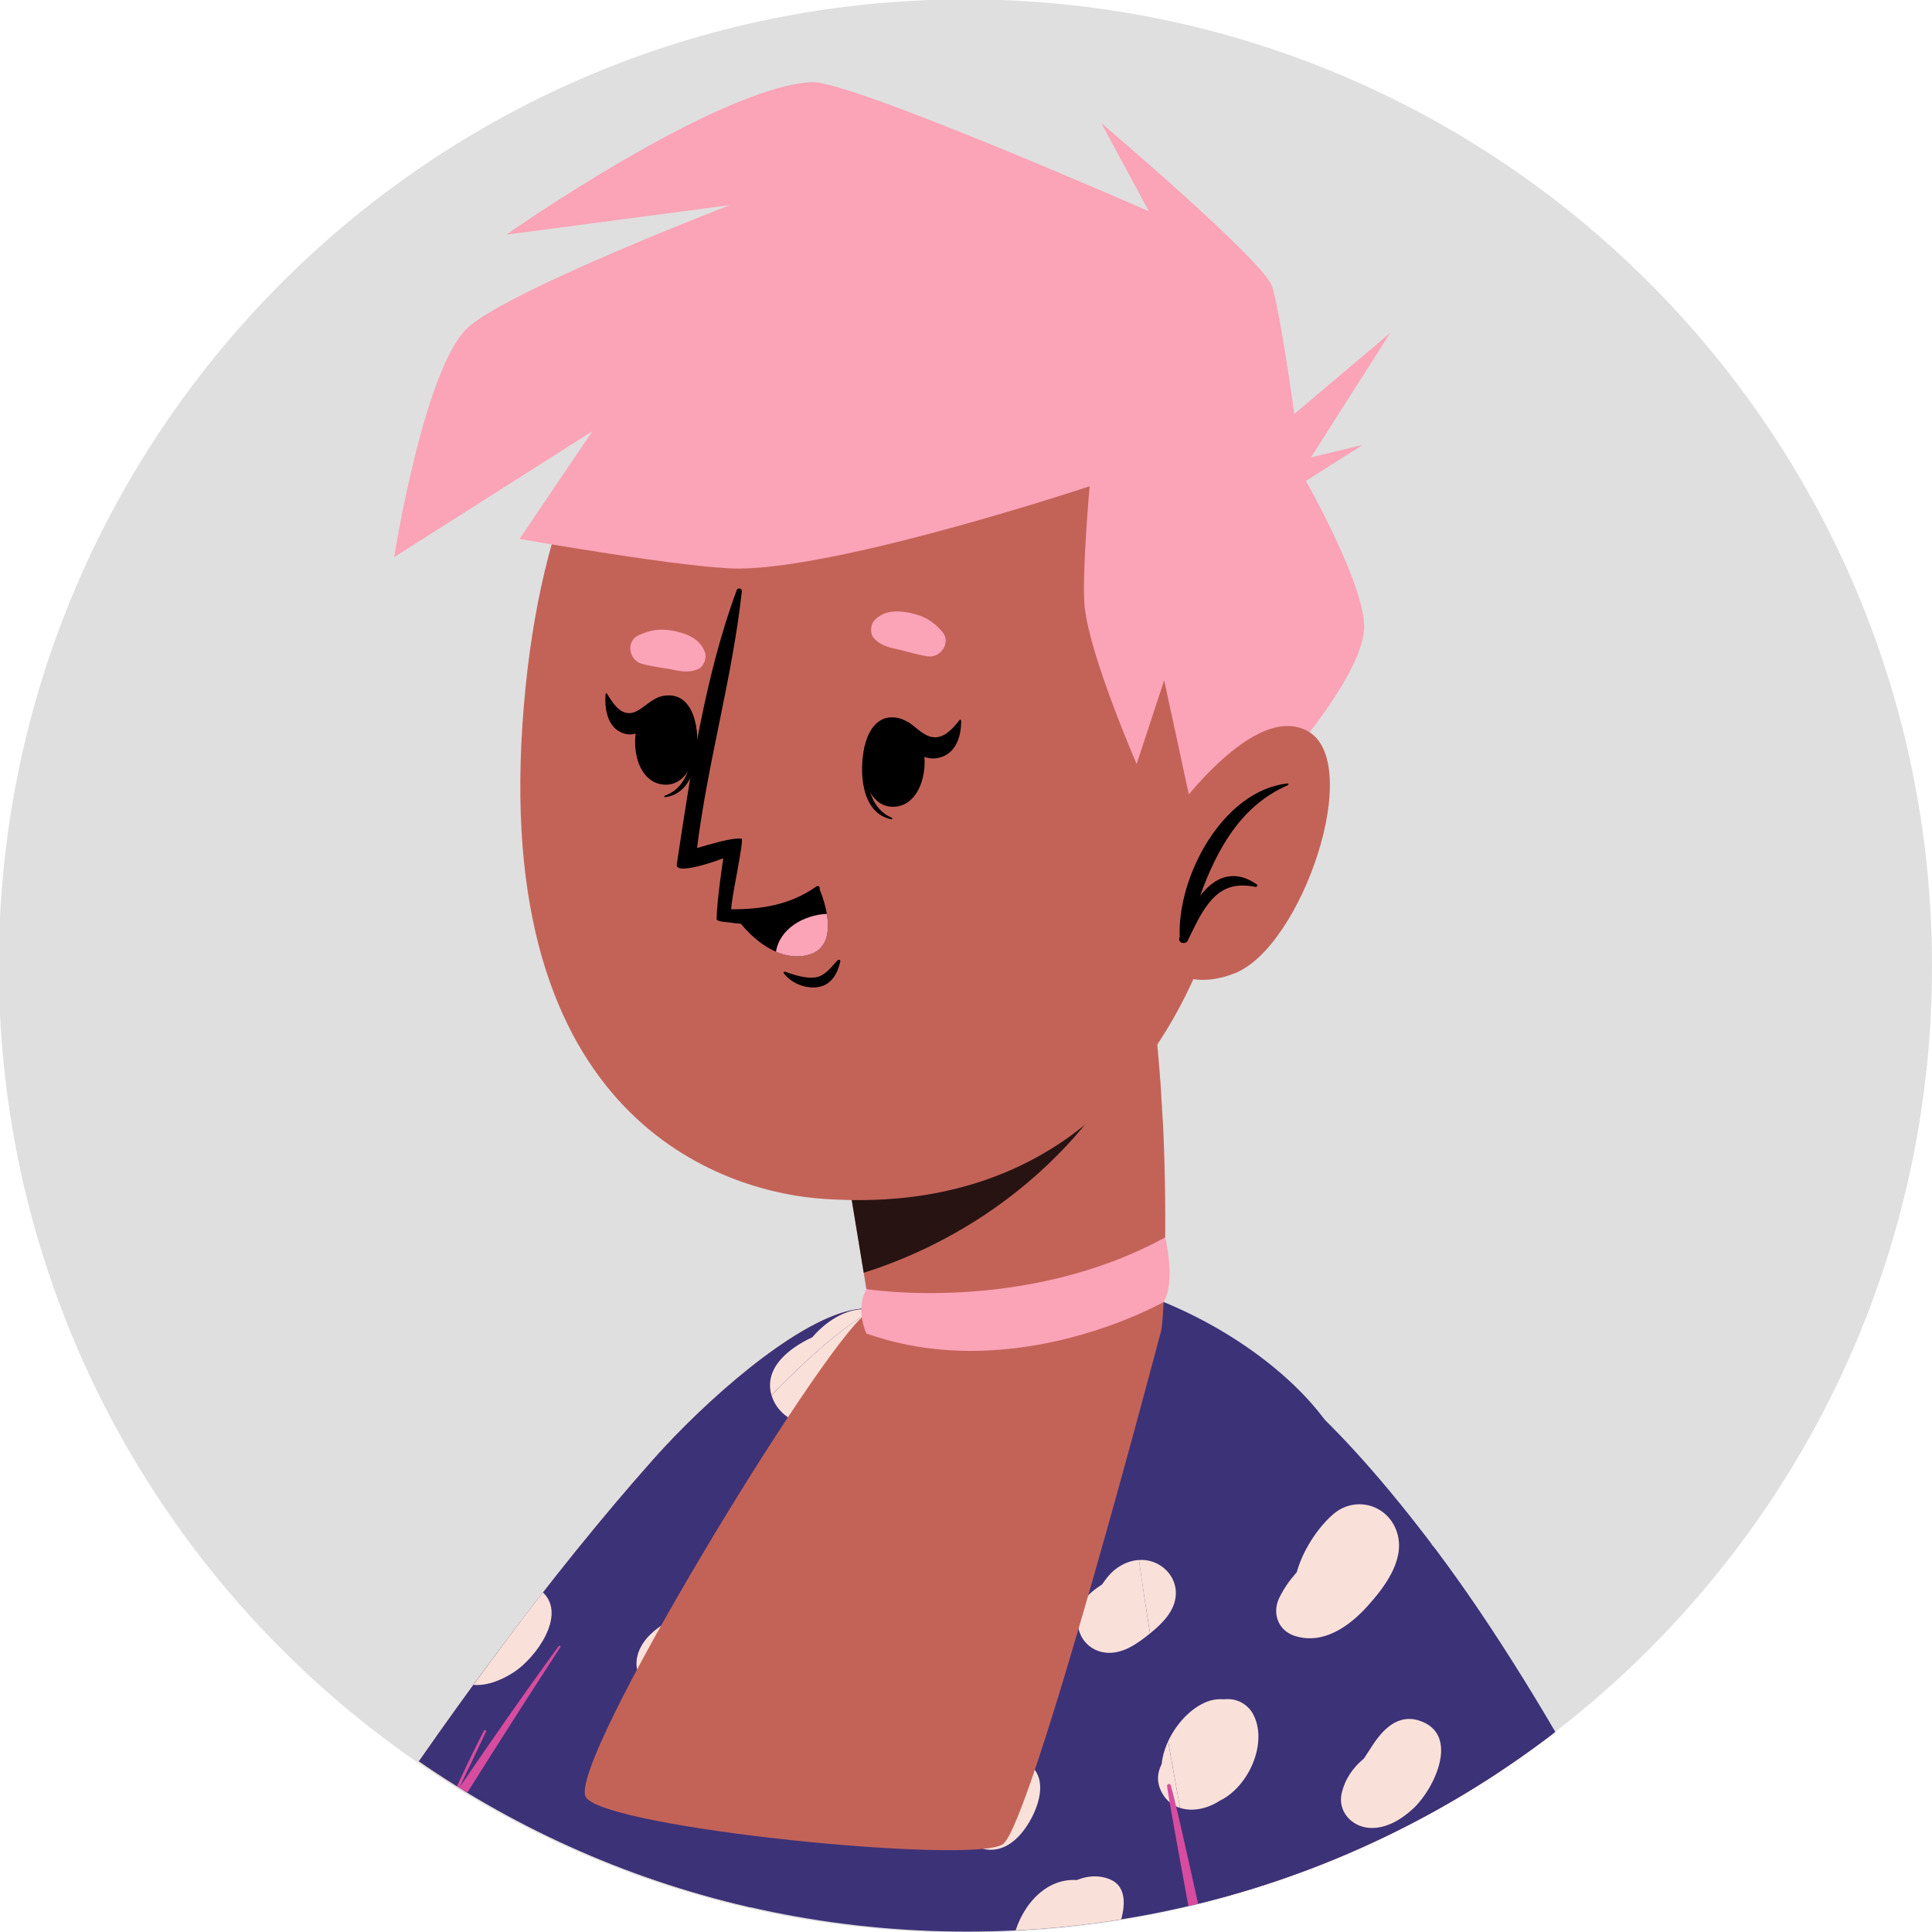 <?xml version="1.0" encoding="UTF-8" standalone="no"?>
<!-- Created with Inkscape (http://www.inkscape.org/) -->

<svg
   width="43.641mm"
   height="43.641mm"
   viewBox="0 0 43.641 43.641"
   version="1.1"
   id="svg26036"
   inkscape:version="1.2 (dc2aedaf03, 2022-05-15)"
   sodipodi:docname="7.svg"
   xmlns:inkscape="http://www.inkscape.org/namespaces/inkscape"
   xmlns:sodipodi="http://sodipodi.sourceforge.net/DTD/sodipodi-0.dtd"
   xmlns="http://www.w3.org/2000/svg"
   xmlns:svg="http://www.w3.org/2000/svg">
  <sodipodi:namedview
     id="namedview26038"
     pagecolor="#505050"
     bordercolor="#eeeeee"
     borderopacity="1"
     inkscape:showpageshadow="0"
     inkscape:pageopacity="0"
     inkscape:pagecheckerboard="0"
     inkscape:deskcolor="#505050"
     inkscape:document-units="mm"
     showgrid="false"
     inkscape:zoom="0.49798681"
     inkscape:cx="-56.226389"
     inkscape:cy="54.218303"
     inkscape:window-width="1366"
     inkscape:window-height="699"
     inkscape:window-x="0"
     inkscape:window-y="0"
     inkscape:window-maximized="1"
     inkscape:current-layer="layer1" />
  <defs
     id="defs26033">
    <clipPath
       clipPathUnits="userSpaceOnUse"
       id="clipPath2909">
      <path
         d="m 38.013,402.153 c 0,-34.16 27.692,-61.852 61.853,-61.852 v 0 c 34.16,0 61.852,27.692 61.852,61.852 v 0 c 0,34.161 -27.692,61.853 -61.852,61.853 v 0 c -34.161,0 -61.853,-27.692 -61.853,-61.853"
         id="path2907" />
    </clipPath>
    <clipPath
       clipPathUnits="userSpaceOnUse"
       id="clipPath12579">
      <path
         d="m -161.719,97.847 h 500 v -500 h -500 z"
         id="path12581"
         style="stroke-width:1" />
    </clipPath>
    <clipPath
       clipPathUnits="userSpaceOnUse"
       id="clipPath12575">
      <path
         d="m -311.853,97.847 h 500 v -500 h -500 z"
         id="path12577"
         style="stroke-width:1" />
    </clipPath>
    <clipPath
       clipPathUnits="userSpaceOnUse"
       id="clipPath3185">
      <path
         d="m 188.148,402.153 c 0,-34.16 27.692,-61.852 61.852,-61.852 v 0 c 34.161,0 61.853,27.692 61.853,61.852 v 0 c 0,34.161 -27.692,61.853 -61.853,61.853 v 0 c -34.16,0 -61.852,-27.692 -61.852,-61.853"
         id="path3183" />
    </clipPath>
    <clipPath
       clipPathUnits="userSpaceOnUse"
       id="clipPath12571">
      <path
         d="m -461.987,97.847 h 500 v -500 h -500 z"
         id="path12573"
         style="stroke-width:1" />
    </clipPath>
    <clipPath
       clipPathUnits="userSpaceOnUse"
       id="clipPath3533">
      <path
         d="m 338.281,402.153 c 0,-34.16 27.692,-61.852 61.853,-61.852 v 0 c 34.16,0 61.852,27.692 61.852,61.852 v 0 c 0,34.161 -27.692,61.853 -61.852,61.853 v 0 c -34.161,0 -61.853,-27.692 -61.853,-61.853"
         id="path3531" />
    </clipPath>
    <clipPath
       clipPathUnits="userSpaceOnUse"
       id="clipPath3609">
      <path
         d="m 370.232,358.302 h 14.005 v -17.261 h -14.005 z"
         id="path3607" />
    </clipPath>
    <clipPath
       clipPathUnits="userSpaceOnUse"
       id="clipPath3625">
      <path
         d="m 378.264,345.649 h 10.426 v -12.95 h -10.426 z"
         id="path3623" />
    </clipPath>
    <clipPath
       clipPathUnits="userSpaceOnUse"
       id="clipPath3641">
      <path
         d="M 368.258,311.851 H 378.79 V 288.93 h -10.532 z"
         id="path3639" />
    </clipPath>
    <clipPath
       clipPathUnits="userSpaceOnUse"
       id="clipPath3661">
      <path
         d="m 370.39,358.2 h 13.847 V 341.041 H 370.39 Z"
         id="path3659" />
    </clipPath>
    <clipPath
       clipPathUnits="userSpaceOnUse"
       id="clipPath3677">
      <path
         d="m 378.254,345.648 h 10.509 v -12.945 h -10.509 z"
         id="path3675" />
    </clipPath>
    <clipPath
       clipPathUnits="userSpaceOnUse"
       id="clipPath3693">
      <path
         d="m 387.457,316.052 h 10.509 v -12.945 h -10.509 z"
         id="path3691" />
    </clipPath>
    <clipPath
       clipPathUnits="userSpaceOnUse"
       id="clipPath3709">
      <path
         d="m 422.49,355.84 h 10.943 v -8.884 H 422.49 Z"
         id="path3707" />
    </clipPath>
    <clipPath
       clipPathUnits="userSpaceOnUse"
       id="clipPath3725">
      <path
         d="m 403.506,358.544 h 24.455 V 328.6 h -24.455 z"
         id="path3723" />
    </clipPath>
    <clipPath
       clipPathUnits="userSpaceOnUse"
       id="clipPath3741">
      <path
         d="m 368.256,311.853 h 24.456 v -29.945 h -24.456 z"
         id="path3739" />
    </clipPath>
    <clipPath
       clipPathUnits="userSpaceOnUse"
       id="clipPath3757">
      <path
         d="m 402.97,365.665 h 11.114 V 352.399 H 402.97 Z"
         id="path3755" />
    </clipPath>
    <clipPath
       clipPathUnits="userSpaceOnUse"
       id="clipPath3773">
      <path
         d="m 422.404,304.81 h 11.114 v -13.266 h -11.114 z"
         id="path3771" />
    </clipPath>
    <clipPath
       clipPathUnits="userSpaceOnUse"
       id="clipPath3849">
      <path
         d="m 387.459,311.51 h 10.391 v -8.401 h -10.391 z"
         id="path3847" />
    </clipPath>
    <clipPath
       clipPathUnits="userSpaceOnUse"
       id="clipPath3865">
      <path
         d="m 422.49,355.84 h 10.943 v -8.884 H 422.49 Z"
         id="path3863" />
    </clipPath>
    <clipPath
       clipPathUnits="userSpaceOnUse"
       id="clipPath3881">
      <path
         d="m 413.34,358.54 h 14.622 V 328.599 H 413.34 Z"
         id="path3879" />
    </clipPath>
    <clipPath
       clipPathUnits="userSpaceOnUse"
       id="clipPath3897">
      <path
         d="m 378.28,311.1 h 14.435 V 281.904 H 378.28 Z"
         id="path3895" />
    </clipPath>
    <clipPath
       clipPathUnits="userSpaceOnUse"
       id="clipPath3913">
      <path
         d="m 412.49,364.64 h 1.589 v -8.74 h -1.589 z"
         id="path3911" />
    </clipPath>
    <clipPath
       clipPathUnits="userSpaceOnUse"
       id="clipPath3929">
      <path
         d="m 422.404,304.81 h 11.114 v -13.266 h -11.114 z"
         id="path3927" />
    </clipPath>
    <clipPath
       clipPathUnits="userSpaceOnUse"
       id="clipPath4509">
      <path
         d="m 188.148,97.847 c 0,-34.16 27.692,-61.852 61.852,-61.852 v 0 c 34.161,0 61.853,27.692 61.853,61.852 v 0 c 0,34.16 -27.692,61.853 -61.853,61.853 v 0 c -34.16,0 -61.852,-27.693 -61.852,-61.853"
         id="path4507" />
    </clipPath>
    <clipPath
       clipPathUnits="userSpaceOnUse"
       id="clipPath12551">
      <path
         d="m -311.853,402.153 h 500 v -500 h -500 z"
         id="path12553"
         style="stroke-width:1" />
    </clipPath>
    <clipPath
       clipPathUnits="userSpaceOnUse"
       id="clipPath12547">
      <path
         d="m -461.987,402.153 h 500 v -500 h -500 z"
         id="path12549"
         style="stroke-width:1" />
    </clipPath>
    <clipPath
       clipPathUnits="userSpaceOnUse"
       id="clipPath4289">
      <path
         d="m 338.281,97.847 c 0,-34.16 27.692,-61.852 61.853,-61.852 v 0 c 34.16,0 61.852,27.692 61.852,61.852 v 0 c 0,34.16 -27.692,61.853 -61.852,61.853 v 0 c -34.161,0 -61.853,-27.693 -61.853,-61.853"
         id="path4287" />
    </clipPath>
    <clipPath
       clipPathUnits="userSpaceOnUse"
       id="clipPath4461">
      <path
         d="m 411.287,122.855 h 3.234 v -3.577 h -3.234 z"
         id="path4459" />
    </clipPath>
    <clipPath
       clipPathUnits="userSpaceOnUse"
       id="clipPath4481">
      <path
         d="m 414.553,120.557 h 2.492 v -3.675 h -2.492 z"
         id="path4479" />
    </clipPath>
    <clipPath
       clipPathUnits="userSpaceOnUse"
       id="clipPath12559">
      <path
         d="m -461.987,250 h 500 v -500 h -500 z"
         id="path12561"
         style="stroke-width:1" />
    </clipPath>
    <clipPath
       clipPathUnits="userSpaceOnUse"
       id="clipPath1909">
      <path
         d="m 338.281,250 c 0,-34.16 27.692,-61.852 61.853,-61.852 v 0 c 34.16,0 61.852,27.692 61.852,61.852 v 0 c 0,34.161 -27.692,61.853 -61.852,61.853 v 0 c -34.161,0 -61.853,-27.692 -61.853,-61.853"
         id="path1907" />
    </clipPath>
    <clipPath
       clipPathUnits="userSpaceOnUse"
       id="clipPath2001">
      <path
         d="m 378.783,231.372 h 45.306 v -29.375 h -45.306 z"
         id="path1999" />
    </clipPath>
    <clipPath
       clipPathUnits="userSpaceOnUse"
       id="clipPath2089">
      <path
         d="m 393.47,206.633 h 7.35 v -32.752 h -7.35 z"
         id="path2087" />
    </clipPath>
    <clipPath
       clipPathUnits="userSpaceOnUse"
       id="clipPath2117">
      <path
         d="m 380.559,207.88 h 4.889 v -29.926 h -4.889 z"
         id="path2115" />
    </clipPath>
    <clipPath
       clipPathUnits="userSpaceOnUse"
       id="clipPath12555">
      <path
         d="m -161.719,402.153 h 500 v -500 h -500 z"
         id="path12557"
         style="stroke-width:1" />
    </clipPath>
    <clipPath
       clipPathUnits="userSpaceOnUse"
       id="clipPath4081">
      <path
         d="m 38.013,97.847 c 0,-34.16 27.692,-61.852 61.853,-61.852 v 0 c 34.16,0 61.852,27.692 61.852,61.852 v 0 c 0,34.16 -27.692,61.853 -61.852,61.853 v 0 c -34.161,0 -61.853,-27.693 -61.853,-61.853"
         id="path4079" />
    </clipPath>
  </defs>
  <g
     inkscape:label="Layer 1"
     inkscape:groupmode="layer"
     id="layer1"
     transform="translate(-119.818,-134.163)">
    <g
       id="g1891"
       transform="matrix(0.353,0,0,-0.353,163.459,155.983)"
       clip-path="url(#clipPath12555)">
      <path
         d="m 0,0 c 0,-34.16 -27.692,-61.853 -61.853,-61.853 -34.16,0 -61.852,27.693 -61.852,61.853 0,34.16 27.692,61.853 61.852,61.853 C -27.692,61.853 0,34.16 0,0"
         style="fill:#dfdfdf;fill-opacity:1;fill-rule:nonzero;stroke:none"
         id="path1893" />
    </g>
    <g
       id="g4075"
       transform="matrix(0.353,0,0,-0.353,106.408,190.501)">
      <g
         id="g4077"
         clip-path="url(#clipPath4081)">
        <g
           id="g4083"
           transform="translate(79.823,66.243)">
          <path
             d="m 0,0 c -26.215,-29.495 -57.961,-90.318 -50.848,-101.943 7.923,-12.949 45.746,29.052 44.446,30.954 -1.105,1.615 11.191,37.999 20.118,64.605 C 22.635,20.197 6.483,7.294 0,0"
             style="fill:#c36358;fill-opacity:1;fill-rule:nonzero;stroke:none"
             id="path4085" />
        </g>
        <g
           id="g4087"
           transform="translate(79.823,66.243)">
          <path
             d="m 0,0 c -26.215,-29.495 -57.961,-90.318 -50.848,-101.943 7.923,-12.949 45.746,29.052 44.446,30.954 -1.105,1.615 11.191,37.999 20.118,64.605 C 22.635,20.197 6.483,7.294 0,0"
             style="fill:#3c3278;fill-opacity:1;fill-rule:nonzero;stroke:none"
             id="path4089" />
        </g>
        <g
           id="g4091"
           transform="translate(93.669,75.776)">
          <path
             d="m 0,0 c -1.247,0.242 -2.715,-0.591 -3.699,-1.749 -1.552,-0.723 -3.072,-1.971 -2.629,-3.653 0.316,-1.198 1.479,-1.958 2.68,-1.981 1.195,-0.024 2.229,0.614 3.098,1.381 0.912,0.805 1.934,1.898 2.219,3.12 C 1.952,-1.671 1.305,-0.254 0,0"
             style="fill:#f9e1d9;fill-opacity:1;fill-rule:nonzero;stroke:none"
             id="path4093" />
        </g>
        <g
           id="g4095"
           transform="translate(70.88,52.6)">
          <path
             d="M 0,0 C -0.76,-0.49 -1.68,-0.89 -2.6,-0.82 -1.11,1.22 0.37,3.2 1.85,5.1 3.39,3.64 1.39,0.91 0,0"
             style="fill:#f9e1d9;fill-opacity:1;fill-rule:nonzero;stroke:none"
             id="path4097" />
        </g>
        <g
           id="g4099"
           transform="translate(84.451,55.045)">
          <path
             d="M 0,0 C -0.098,0.891 -0.918,1.499 -1.795,1.404 -1.82,1.401 -1.844,1.392 -1.869,1.388 -1.995,1.414 -2.136,1.413 -2.293,1.369 -3.632,0.996 -5.38,0.013 -5.689,-1.478 -6.091,-3.415 -3.725,-4.081 -2.337,-3.352 -1.19,-2.75 0.155,-1.405 0,0"
             style="fill:#f9e1d9;fill-opacity:1;fill-rule:nonzero;stroke:none"
             id="path4101" />
        </g>
        <g
           id="g4103"
           transform="translate(64.27,41.161)">
          <path
             d="m 0,0 c -0.664,0.432 -1.363,0.482 -2.044,0.042 -0.193,-0.125 -0.389,-0.292 -0.56,-0.483 -0.15,-0.095 -0.29,-0.205 -0.415,-0.33 -0.543,-0.545 -0.657,-1.242 -0.46,-1.966 0.115,-0.421 0.654,-0.724 1.073,-0.664 1.192,0.171 2.28,0.959 2.692,2.113 C 0.432,-0.878 0.418,-0.272 0,0"
             style="fill:#f9e1d9;fill-opacity:1;fill-rule:nonzero;stroke:none"
             id="path4105" />
        </g>
        <g
           id="g4107"
           transform="translate(92.229,62.191)">
          <path
             d="M 0,0 C -0.074,0.566 -0.446,1.016 -1.015,1.142 -1.46,1.24 -1.872,1.06 -2.226,0.804 -2.438,0.651 -2.634,0.475 -2.821,0.291 -3.152,0.155 -3.456,-0.041 -3.665,-0.313 -4.021,-0.777 -3.959,-1.59 -3.37,-1.856 c 0.293,-0.324 0.788,-0.472 1.206,-0.314 0.09,0.034 0.163,0.079 0.235,0.126 0.216,0.03 0.431,0.079 0.639,0.171 C -0.579,-1.557 0.11,-0.839 0,0"
             style="fill:#f9e1d9;fill-opacity:1;fill-rule:nonzero;stroke:none"
             id="path4109" />
        </g>
        <g
           id="g4111"
           transform="translate(54.53,-49.149)">
          <path
             d="m 0,0 6.584,44.613 c 0,0 -10.554,18.426 -4.431,31.65 3.091,6.698 24.283,39.431 35.7,47.717 10.71,7.773 25.379,0.684 30.369,-6.078 C 82.568,98.461 89.558,63.466 97.568,0 Z"
             style="fill:#3c3278;fill-opacity:1;fill-rule:nonzero;stroke:none"
             id="path4113" />
        </g>
        <g
           id="g4115"
           transform="translate(73.735,54.26)">
          <path
             d="m 0,0 c -2.166,-2.972 -4.269,-5.989 -6.337,-9.031 0.564,1.184 1.132,2.365 1.688,3.552 0.04,0.085 -0.086,0.157 -0.13,0.071 -0.769,-1.487 -1.476,-2.995 -2.166,-4.513 -2.763,-4.092 -5.446,-8.238 -8.034,-12.441 -1.098,-1.783 -2.106,-3.6 -2.847,-5.564 -0.717,-1.9 -1.162,-3.902 -1.397,-5.918 -0.236,-2.019 -0.254,-4.048 -0.098,-6.075 0.161,-2.087 0.413,-4.154 0.881,-6.196 0.529,-2.303 1.249,-4.595 2.182,-6.768 0.459,-1.067 0.948,-2.127 1.475,-3.163 0.482,-0.945 1.462,-2.875 1.448,-2.95 -0.198,-1.068 -0.398,-1.818 -0.533,-2.716 -0.138,-0.916 -0.276,-1.831 -0.414,-2.746 -0.275,-1.832 -2.653,-19.65 -2.921,-21.482 -0.533,-3.638 -0.99,-7.28 -1.443,-10.928 -0.261,-2.093 -0.398,-4.205 -0.693,-6.293 -0.012,-0.084 0.117,-0.119 0.131,-0.032 0.301,1.819 0.752,3.614 1.083,5.428 0.331,1.817 0.667,3.632 1.007,5.447 0.688,3.668 3.337,23.356 3.912,27.043 0.159,1.02 0.318,2.04 0.477,3.06 0.158,1.012 0.428,2.375 0.389,3.402 0,0 -3.267,6.713 -4.536,11.42 -0.533,1.975 -1.078,4.03 -1.298,6.067 -0.216,2.003 -0.238,4.021 -0.074,6.029 0.165,2.007 0.542,3.998 1.158,5.917 0.634,1.98 1.546,3.823 2.563,5.632 2.133,3.79 4.4,7.511 6.699,11.202 2.607,4.186 5.243,8.355 7.94,12.484 C 0.158,0.008 0.047,0.064 0,0"
             style="fill:#d74c9f;fill-opacity:1;fill-rule:nonzero;stroke:none"
             id="path4117" />
        </g>
        <g
           id="g4119"
           transform="translate(118.135,49.97)">
          <path
             d="M 0,0 C -0.32,0.549 -0.936,0.912 -1.575,0.904 -1.62,0.903 -1.664,0.902 -1.709,0.902 -1.754,0.901 -1.795,0.891 -1.839,0.887 -2.123,0.908 -2.411,0.886 -2.686,0.808 c -1.515,-0.432 -2.97,-2.359 -3.121,-4.051 -0.305,-0.601 -0.361,-1.273 0.106,-1.998 0.812,-1.262 2.494,-1.094 3.605,-0.36 C -0.188,-4.682 1.033,-1.775 0,0"
             style="fill:#f9e1d9;fill-opacity:1;fill-rule:nonzero;stroke:none"
             id="path4121" />
        </g>
        <g
           id="g4123"
           transform="translate(127.428,61.387)">
          <path
             d="m 0,0 c -0.49,1.887 -2.675,2.581 -4.148,1.298 -0.974,-0.848 -1.939,-2.319 -2.31,-3.69 -0.425,-0.478 -0.806,-1.005 -1.116,-1.633 -0.484,-0.983 -0.083,-2.11 0.997,-2.449 1.837,-0.576 3.493,0.628 4.668,1.935 C -0.857,-3.369 0.434,-1.672 0,0"
             style="fill:#f9e1d9;fill-opacity:1;fill-rule:nonzero;stroke:none"
             id="path4125" />
        </g>
        <g
           id="g4127"
           transform="translate(128.795,49.5)">
          <path
             d="m 0,0 c -1.372,0.441 -2.351,-0.604 -3.018,-1.648 -0.149,-0.233 -0.328,-0.498 -0.511,-0.783 -0.702,-0.571 -1.233,-1.343 -1.429,-2.257 -0.24,-1.116 0.624,-2.071 1.713,-2.175 1.092,-0.103 2.106,0.523 2.878,1.238 C 0.969,-4.39 2.673,-0.86 0,0"
             style="fill:#f9e1d9;fill-opacity:1;fill-rule:nonzero;stroke:none"
             id="path4129" />
        </g>
        <g
           id="g4131"
           transform="translate(111.653,59.687)">
          <path
             d="m 0,0 c -0.926,0.269 -1.885,-0.081 -2.555,-0.742 -0.222,-0.22 -0.408,-0.477 -0.586,-0.736 -0.879,-0.569 -1.625,-1.238 -1.555,-2.49 0.058,-1.036 0.858,-1.828 1.896,-1.884 1.051,-0.056 1.969,0.626 2.743,1.254 0.762,0.619 1.584,1.424 1.636,2.467 C 1.629,-1.135 0.945,-0.274 0,0"
             style="fill:#f9e1d9;fill-opacity:1;fill-rule:nonzero;stroke:none"
             id="path4133" />
        </g>
        <g
           id="g4135"
           transform="translate(103.709,46.8)">
          <path
             d="m 0,0 c -0.708,0.447 -1.596,0.369 -2.284,-0.079 -0.502,-0.328 -1.004,-0.991 -1.231,-1.641 -0.609,-0.575 -0.982,-1.309 -0.717,-2.269 0.227,-0.818 0.92,-1.537 1.8,-1.58 0.829,-0.041 1.527,0.414 2.049,1.027 C 0.56,-3.436 1.624,-1.026 0,0"
             style="fill:#f9e1d9;fill-opacity:1;fill-rule:nonzero;stroke:none"
             id="path4137" />
        </g>
        <g
           id="g4139"
           transform="translate(109.025,39.333)">
          <path
             d="m 0,0 c -0.721,0.302 -1.458,0.234 -2.133,-0.041 -2.162,0.144 -3.732,-1.927 -4.101,-3.964 -0.177,-0.98 -0.012,-2.149 0.913,-2.712 1.146,-0.698 2.481,0.115 3.443,0.755 1.077,0.715 1.971,1.687 2.426,2.911 C 0.926,-2.037 1.204,-0.504 0,0"
             style="fill:#f9e1d9;fill-opacity:1;fill-rule:nonzero;stroke:none"
             id="path4141" />
        </g>
        <g
           id="g4143"
           transform="translate(119.383,36.543)">
          <path
             d="m 0,0 c -0.26,0.899 -1.123,1.306 -1.99,0.986 -0.769,-0.284 -1.629,-1.031 -2.136,-1.901 -0.203,-0.151 -0.392,-0.319 -0.535,-0.543 -0.364,-0.57 -0.427,-1.321 -0.063,-1.908 0.988,-1.591 3.448,0.016 4.225,1.067 C -0.022,-1.654 0.229,-0.792 0,0"
             style="fill:#f9e1d9;fill-opacity:1;fill-rule:nonzero;stroke:none"
             id="path4145" />
        </g>
        <g
           id="g4147"
           transform="translate(95.34,72.89)">
          <path
             d="m 0,0 c -0.29,-1.22 -1.31,-2.31 -2.22,-3.12 -0.87,-0.76 -1.9,-1.4 -3.1,-1.38 -1.18,0.03 -2.33,0.77 -2.66,1.93 1.8,1.86 3.5,3.4 5.02,4.51 0.46,0.33 0.92,0.64 1.4,0.92 C -0.33,2.55 0.27,1.18 0,0"
             style="fill:#f9e1d9;fill-opacity:1;fill-rule:nonzero;stroke:none"
             id="path4149" />
        </g>
        <g
           id="g4151"
           transform="translate(84.451,55.045)">
          <path
             d="M 0,0 C -0.098,0.891 -0.918,1.499 -1.795,1.404 -1.82,1.401 -1.844,1.392 -1.869,1.388 -1.995,1.414 -2.136,1.413 -2.293,1.369 -3.632,0.996 -5.38,0.013 -5.689,-1.478 -6.091,-3.415 -3.725,-4.081 -2.337,-3.352 -1.19,-2.75 0.155,-1.405 0,0"
             style="fill:#f9e1d9;fill-opacity:1;fill-rule:nonzero;stroke:none"
             id="path4153" />
        </g>
        <g
           id="g4155"
           transform="translate(64.64,40.4)">
          <path
             d="M 0,0 C 0.01,-0.19 -0.03,-0.37 -0.08,-0.53 -0.32,-1.2 -0.79,-1.75 -1.38,-2.11 -0.94,-1.43 -0.48,-0.72 0,0"
             style="fill:#f9e1d9;fill-opacity:1;fill-rule:nonzero;stroke:none"
             id="path4157" />
        </g>
        <g
           id="g4159"
           transform="translate(92.229,62.191)">
          <path
             d="M 0,0 C -0.074,0.566 -0.446,1.016 -1.015,1.142 -1.46,1.24 -1.872,1.06 -2.226,0.804 -2.438,0.651 -2.634,0.475 -2.821,0.291 -3.152,0.155 -3.456,-0.041 -3.665,-0.313 -4.021,-0.777 -3.959,-1.59 -3.37,-1.856 c 0.293,-0.324 0.788,-0.472 1.206,-0.314 0.09,0.034 0.163,0.079 0.235,0.126 0.216,0.03 0.431,0.079 0.639,0.171 C -0.579,-1.557 0.11,-0.839 0,0"
             style="fill:#f9e1d9;fill-opacity:1;fill-rule:nonzero;stroke:none"
             id="path4161" />
        </g>
        <g
           id="g4163"
           transform="translate(129.779,59.511)">
          <path
             d="m 0,0 c 28.252,-35.953 38.911,-100.537 23.23,-105.571 -14.329,-4.6 -73.261,10.147 -90.815,16.11 -5.156,1.752 10.769,41.839 16.284,39.973 6.666,-2.256 43.114,-10.892 43.821,-10.908 1.514,-0.035 -6.585,39.728 -10.061,57.746 C -22.382,22.453 -10.609,13.501 0,0"
             style="fill:#c36358;fill-opacity:1;fill-rule:nonzero;stroke:none"
             id="path4165" />
        </g>
        <g
           id="g4167"
           transform="translate(121.77,0.744)">
          <path
             d="m 0,0 c 0.456,0.273 -8.01,38.651 -10.85,58.677 -2.839,20.026 6.105,18.102 18.976,0.982 13.786,-18.339 38.333,-67.982 29.829,-104.742 -2.753,-11.904 -88.034,4.772 -88.034,4.772 l 11.492,49.015 c 0,0 37.882,-9.126 38.587,-8.704"
             style="fill:#3c3278;fill-opacity:1;fill-rule:nonzero;stroke:none"
             id="path4169" />
        </g>
        <g
           id="g4171"
           transform="translate(116.04,44.37)">
          <path
             d="m 0,0 c -0.74,-0.49 -1.72,-0.73 -2.54,-0.46 -0.26,1.45 -0.52,2.87 -0.76,4.27 0.56,1.21 1.62,2.29 2.71,2.6 0.27,0.08 0.56,0.1 0.85,0.08 0.04,0 0.08,0.01 0.13,0.01 H 0.52 C 1.16,6.51 1.78,6.15 2.1,5.6 3.13,3.82 1.91,0.92 0,0"
             style="fill:#f9e1d9;fill-opacity:1;fill-rule:nonzero;stroke:none"
             id="path4173" />
        </g>
        <g
           id="g4175"
           transform="translate(127.428,61.387)">
          <path
             d="m 0,0 c -0.49,1.887 -2.675,2.581 -4.148,1.298 -0.974,-0.848 -1.939,-2.319 -2.31,-3.69 -0.425,-0.478 -0.806,-1.005 -1.116,-1.633 -0.484,-0.983 -0.083,-2.11 0.997,-2.449 1.837,-0.576 3.493,0.628 4.668,1.935 C -0.857,-3.369 0.434,-1.672 0,0"
             style="fill:#f9e1d9;fill-opacity:1;fill-rule:nonzero;stroke:none"
             id="path4177" />
        </g>
        <g
           id="g4179"
           transform="translate(128.795,49.5)">
          <path
             d="m 0,0 c -1.372,0.441 -2.351,-0.604 -3.018,-1.648 -0.149,-0.233 -0.328,-0.498 -0.511,-0.783 -0.702,-0.571 -1.233,-1.343 -1.429,-2.257 -0.24,-1.116 0.624,-2.071 1.713,-2.175 1.092,-0.103 2.106,0.523 2.878,1.238 C 0.969,-4.39 2.673,-0.86 0,0"
             style="fill:#f9e1d9;fill-opacity:1;fill-rule:nonzero;stroke:none"
             id="path4181" />
        </g>
        <g
           id="g4183"
           transform="translate(113.23,57.56)">
          <path
             d="m 0,0 c -0.05,-1.05 -0.87,-1.85 -1.63,-2.47 -0.01,-0.01 -0.01,-0.01 -0.02,-0.02 -0.24,1.53 -0.47,2.98 -0.66,4.35 -0.02,0.12 -0.03,0.24 -0.05,0.35 0.26,0.02 0.52,0 0.78,-0.08 C -0.63,1.85 0.05,0.99 0,0"
             style="fill:#f9e1d9;fill-opacity:1;fill-rule:nonzero;stroke:none"
             id="path4185" />
        </g>
        <g
           id="g4187"
           transform="translate(139.71,44.9)">
          <path
             d="m 0,0 c -0.02,-0.02 -0.03,-0.03 -0.05,-0.04 -1.24,-0.95 -3.69,-0.69 -3.62,1.28 0.04,1 0.72,1.88 1.53,2.53 C -1.43,2.56 -0.71,1.3 0,0"
             style="fill:#f9e1d9;fill-opacity:1;fill-rule:nonzero;stroke:none"
             id="path4189" />
        </g>
        <g
           id="g4191"
           transform="translate(118.88,34.24)">
          <path
             d="m 0,0 c -0.57,-0.78 -2.09,-1.87 -3.23,-1.71 -0.19,0.98 -0.38,1.97 -0.57,2.95 0.06,0.06 0.12,0.1 0.18,0.15 0.5,0.87 1.36,1.61 2.13,1.9 C -0.62,3.61 0.24,3.2 0.5,2.3 0.73,1.51 0.48,0.65 0,0"
             style="fill:#f9e1d9;fill-opacity:1;fill-rule:nonzero;stroke:none"
             id="path4193" />
        </g>
        <g
           id="g4195"
           transform="translate(129.74,60.61)">
          <path
             d="M 0,0 C -0.04,0.03 -0.08,0.07 -0.11,0.12 -0.14,0.16 -0.17,0.2 -0.19,0.25 -0.13,0.17 -0.07,0.09 0,0"
             style="fill:#f9e1d9;fill-opacity:1;fill-rule:nonzero;stroke:none"
             id="path4197" />
        </g>
        <g
           id="g4199"
           transform="translate(121.349,0.351)">
          <path
             d="m 0,0 c 0.032,0.085 -5.413,25.276 -5.927,26.193 -0.526,0.95 -1.667,3.062 -2.135,4.046 -0.942,1.986 -1.76,4.017 -2.628,6.028 -0.072,0.166 0.179,0.294 0.252,0.128 0.937,-1.945 2.042,-3.811 3.156,-5.653 0.555,-0.905 1.109,-1.818 1.665,-2.715 0.042,-0.06 -2.679,14.359 -3.06,16.891 -0.031,0.187 0.174,0.24 0.231,0.083 0.818,-2.549 9.067,-41.93 9.849,-45.13 0,0 -0.541,0.009 -1.403,0.129"
             style="fill:#d74c9f;fill-opacity:1;fill-rule:nonzero;stroke:none"
             id="path4201" />
        </g>
        <g
           id="g4203"
           transform="translate(93.355,75.489)">
          <path
             d="m 0,0 c -2.941,-2.24 -19.202,-28.906 -17.872,-30.901 1.33,-1.995 24.858,-4.323 26.687,-2.993 1.829,1.331 10.112,32.821 10.112,32.821 z"
             style="fill:#c36358;fill-opacity:1;fill-rule:nonzero;stroke:none"
             id="path4205" />
        </g>
        <g
           id="g4207"
           transform="translate(112.283,74.416)">
          <path
             d="m 0,0 c -0.5,-1.694 -9.332,-12.371 -17.159,-11.555 -2.548,0.271 -1.694,14.247 -1.694,14.247 l -0.173,1.047 -2.408,14.646 17.61,9.93 2.538,1.302 c 0,0 0.394,-4.051 0.835,-9.099 0.022,-0.234 0.043,-0.468 0.063,-0.719 0.033,-0.285 0.067,-0.554 0.085,-0.821 0.075,-0.753 0.149,-1.523 0.206,-2.291 0.047,-0.584 0.094,-1.152 0.12,-1.768 C 0.066,14.302 0.094,13.703 0.136,13.087 0.42,6.998 0.202,0.72 0,0"
             style="fill:#c36358;fill-opacity:1;fill-rule:nonzero;stroke:none"
             id="path4209" />
        </g>
        <g
           id="g4211"
           transform="translate(111.832,94.934)">
          <path
             d="m 0,0 c -4.801,-11.273 -14.263,-15.44 -18.575,-16.779 l -2.408,14.646 17.611,9.93 2.537,1.302 c 0,0 0.394,-4.051 0.835,-9.099"
             style="fill:#000000;fill-opacity:0.8;fill-rule:nonzero;stroke:none"
             id="path4213" />
        </g>
        <g
           id="g4215"
           transform="translate(93.43,77.108)">
          <path
             d="m 0,0 c 0,0 10.104,-1.622 19.121,3.311 0,0 0.698,-2.79 -0.103,-4.138 0,0 -9.469,-5.394 -19.018,-2.014 0,0 -0.732,1.495 0,2.841"
             style="fill:#fba3b7;fill-opacity:1;fill-rule:nonzero;stroke:none"
             id="path4217" />
        </g>
        <g
           id="g4219"
           transform="translate(71.419,113.221)">
          <path
             d="M 0,0 C -1.739,-25.992 13.633,-29.969 19.238,-30.337 24.326,-30.672 41.695,-31.166 46.11,-5.492 50.525,20.181 38.99,29.206 27.393,30.587 15.796,31.969 1.739,25.993 0,0"
             style="fill:#c36358;fill-opacity:1;fill-rule:nonzero;stroke:none"
             id="path4221" />
        </g>
        <g
           id="g4223"
           transform="translate(79.033,117.128)">
          <path
             d="M 0,0 C 0.591,-0.171 1.165,-0.23 1.767,-0.339 2.446,-0.461 2.975,-0.629 3.635,-0.34 3.989,-0.186 4.189,0.346 4.072,0.703 3.797,1.537 3.002,1.894 2.19,2.075 1.309,2.271 0.58,2.197 -0.226,1.794 -1.006,1.403 -0.78,0.226 0,0"
             style="fill:#fba3b7;fill-opacity:1;fill-rule:nonzero;stroke:none"
             id="path4225" />
        </g>
        <g
           id="g4227"
           transform="translate(97.372,117.597)">
          <path
             d="m 0,0 c -0.61,0.083 -1.159,0.262 -1.753,0.406 -0.671,0.163 -1.222,0.224 -1.709,0.755 -0.261,0.285 -0.228,0.852 0.024,1.131 0.589,0.652 1.46,0.656 2.276,0.493 C -0.277,2.607 0.36,2.244 0.933,1.549 1.488,0.875 0.804,-0.109 0,0"
             style="fill:#fba3b7;fill-opacity:1;fill-rule:nonzero;stroke:none"
             id="path4229" />
        </g>
        <g
           id="g4231"
           transform="translate(93.334,111.91)">
          <path
             d="M 0,0 C 0.016,0.067 0.135,-0.09 0.13,-0.163 -0.003,-1.932 0.143,-3.981 1.721,-4.639 1.77,-4.659 1.76,-4.748 1.702,-4.737 -0.243,-4.377 -0.409,-1.656 0,0"
             style="fill:#000000;fill-opacity:1;fill-rule:nonzero;stroke:none"
             id="path4233" />
        </g>
        <g
           id="g4235"
           transform="translate(94.996,113.692)">
          <path
             d="M 0,0 C 2.86,0.093 2.836,-5.633 0.187,-5.719 -2.42,-5.804 -2.396,-0.079 0,0"
             style="fill:#000000;fill-opacity:1;fill-rule:nonzero;stroke:none"
             id="path4237" />
        </g>
        <g
           id="g4239"
           transform="translate(96.119,113.385)">
          <path
             d="m 0,0 c 0.499,-0.326 0.987,-0.9 1.589,-0.962 0.697,-0.072 1.227,0.526 1.685,1.1 0.047,0.06 0.097,0.01 0.098,-0.066 C 3.383,-1.025 2.957,-2.149 1.78,-2.308 0.707,-2.453 -0.06,-1.478 -0.329,-0.374 -0.379,-0.169 -0.201,0.131 0,0"
             style="fill:#000000;fill-opacity:1;fill-rule:nonzero;stroke:none"
             id="path4241" />
        </g>
        <g
           id="g4243"
           transform="translate(82.512,113.218)">
          <path
             d="m 0,0 c -0.013,0.068 -0.14,-0.082 -0.139,-0.155 0.034,-1.774 -0.228,-3.812 -1.84,-4.379 -0.05,-0.018 -0.046,-0.107 0.014,-0.099 C -0.004,-4.384 0.315,-1.675 0,0"
             style="fill:#000000;fill-opacity:1;fill-rule:nonzero;stroke:none"
             id="path4245" />
        </g>
        <g
           id="g4247"
           transform="translate(80.953,115.091)">
          <path
             d="M 0,0 C -2.85,0.254 -3.149,-5.464 -0.509,-5.699 2.089,-5.932 2.389,-0.213 0,0"
             style="fill:#000000;fill-opacity:1;fill-rule:nonzero;stroke:none"
             id="path4249" />
        </g>
        <g
           id="g4251"
           transform="translate(79.741,114.777)">
          <path
             d="m 0,0 c -0.468,-0.28 -0.944,-0.806 -1.485,-0.814 -0.628,-0.008 -1.058,0.634 -1.427,1.248 -0.038,0.064 -0.085,0.018 -0.091,-0.057 -0.088,-1.091 0.214,-2.249 1.253,-2.513 0.948,-0.242 1.7,0.659 2.017,1.734 C 0.327,-0.203 0.188,0.112 0,0"
             style="fill:#000000;fill-opacity:1;fill-rule:nonzero;stroke:none"
             id="path4253" />
        </g>
        <g
           id="g4255"
           transform="translate(91.585,98.151)">
          <path
             d="m 0,0 c -0.407,-0.433 -0.807,-1.021 -1.448,-1.102 -0.614,-0.077 -1.349,0.171 -1.923,0.367 -0.057,0.02 -0.111,-0.042 -0.073,-0.094 0.488,-0.661 1.473,-1.047 2.289,-0.869 0.796,0.173 1.165,0.883 1.329,1.625 C 0.197,0.031 0.059,0.063 0,0"
             style="fill:#000000;fill-opacity:1;fill-rule:nonzero;stroke:none"
             id="path4257" />
        </g>
        <g
           id="g4259"
           transform="translate(84.272,104.679)">
          <path
             d="m 0,0 c 0,0 -0.408,-2.643 -0.428,-3.893 -0.001,-0.116 0.3,-0.177 0.724,-0.208 0.02,-0.007 0.031,-0.015 0.049,-0.002 2.2,-0.38 4.434,0.347 5.804,2.126 C 6.237,-1.856 6.08,-1.724 5.965,-1.8 4.299,-2.984 2.474,-3.267 0.517,-3.269 0.434,-2.921 1.367,1.235 1.169,1.253 0.486,1.322 -0.866,0.879 -1.679,0.655 -0.989,6.185 0.582,11.56 1.187,17.076 1.205,17.274 0.923,17.337 0.862,17.162 -1.183,11.646 -2.117,5.299 -2.976,-0.393 -3.09,-1.102 -0.503,-0.205 0,0"
             style="fill:#000000;fill-opacity:1;fill-rule:nonzero;stroke:none"
             id="path4261" />
        </g>
        <g
           id="g4263"
           transform="translate(84.965,101.052)">
          <path
             d="M 0,0 C 0,0 1.089,-1.676 2.68,-2.356 3.266,-2.608 3.907,-2.733 4.594,-2.594 6.007,-2.315 6.12,-1.041 5.932,0.066 5.781,0.976 5.413,1.775 5.413,1.775 5.413,1.775 3.266,0.001 0,0"
             style="fill:#000000;fill-opacity:1;fill-rule:nonzero;stroke:none"
             id="path4265" />
        </g>
        <g
           id="g4267"
           transform="translate(87.645,98.696)">
          <path
             d="M 0,0 C 0.586,-0.252 1.227,-0.377 1.914,-0.239 3.327,0.041 3.44,1.314 3.253,2.421 1.753,2.361 0.216,1.441 0,0"
             style="fill:#fba3b7;fill-opacity:1;fill-rule:nonzero;stroke:none"
             id="path4269" />
        </g>
        <g
           id="g4271"
           transform="translate(114.915,104.816)">
          <path
             d="m 0,0 c 1.285,1.598 9.797,9.963 10.35,14.352 0.324,2.565 -3.71,9.653 -3.71,9.653 l 3.628,2.309 -3.304,-0.8 5.067,7.963 -6.134,-5.187 c 0,0 -0.904,6.581 -1.43,8.185 -0.526,1.604 -10.922,10.431 -10.922,10.431 l 3.044,-5.642 c 0,0 -19.167,8.407 -21.6,8.264 -6.105,-0.36 -19.521,-9.761 -19.521,-9.761 l 14.316,1.89 c 0,0 -13.843,-5.32 -16.696,-7.771 -2.854,-2.451 -4.79,-14.755 -4.79,-14.755 l 12.684,8.059 -4.659,-6.893 c 0,0 10.897,-1.927 14.089,-1.898 6.752,0.063 22.386,5.265 22.386,5.265 0,0 -0.521,-5.91 -0.312,-7.759 0.364,-3.22 3.321,-10.011 3.321,-10.011 l 1.763,5.354 z"
             style="fill:#fba3b7;fill-opacity:1;fill-rule:nonzero;stroke:none"
             id="path4273" />
        </g>
        <g
           id="g4275"
           transform="translate(112.367,106.553)">
          <path
             d="M 0,0 C 0,0 5.523,8.242 9.253,6.288 12.981,4.333 8.94,-7.536 4.641,-9.233 c -4.299,-1.698 -5.949,2.251 -5.949,2.251 z"
             style="fill:#c36358;fill-opacity:1;fill-rule:nonzero;stroke:none"
             id="path4277" />
        </g>
        <g
           id="g4279"
           transform="translate(120.376,109.467)">
          <path
             d="m 0,0 c 0.07,0.008 0.085,-0.09 0.025,-0.115 -3.012,-1.291 -4.555,-4.137 -5.617,-7.079 0.881,1.141 2.098,1.781 3.625,0.736 0.08,-0.055 0.007,-0.18 -0.079,-0.164 -1.249,0.242 -2.142,0.009 -2.963,-1.004 -0.581,-0.717 -0.97,-1.617 -1.38,-2.44 -0.137,-0.274 -0.63,-0.139 -0.533,0.176 0.007,0.023 0.016,0.047 0.024,0.07 C -7.051,-5.949 -4.149,-0.472 0,0"
             style="fill:#000000;fill-opacity:1;fill-rule:nonzero;stroke:none"
             id="path4281" />
        </g>
      </g>
    </g>
  </g>
</svg>
